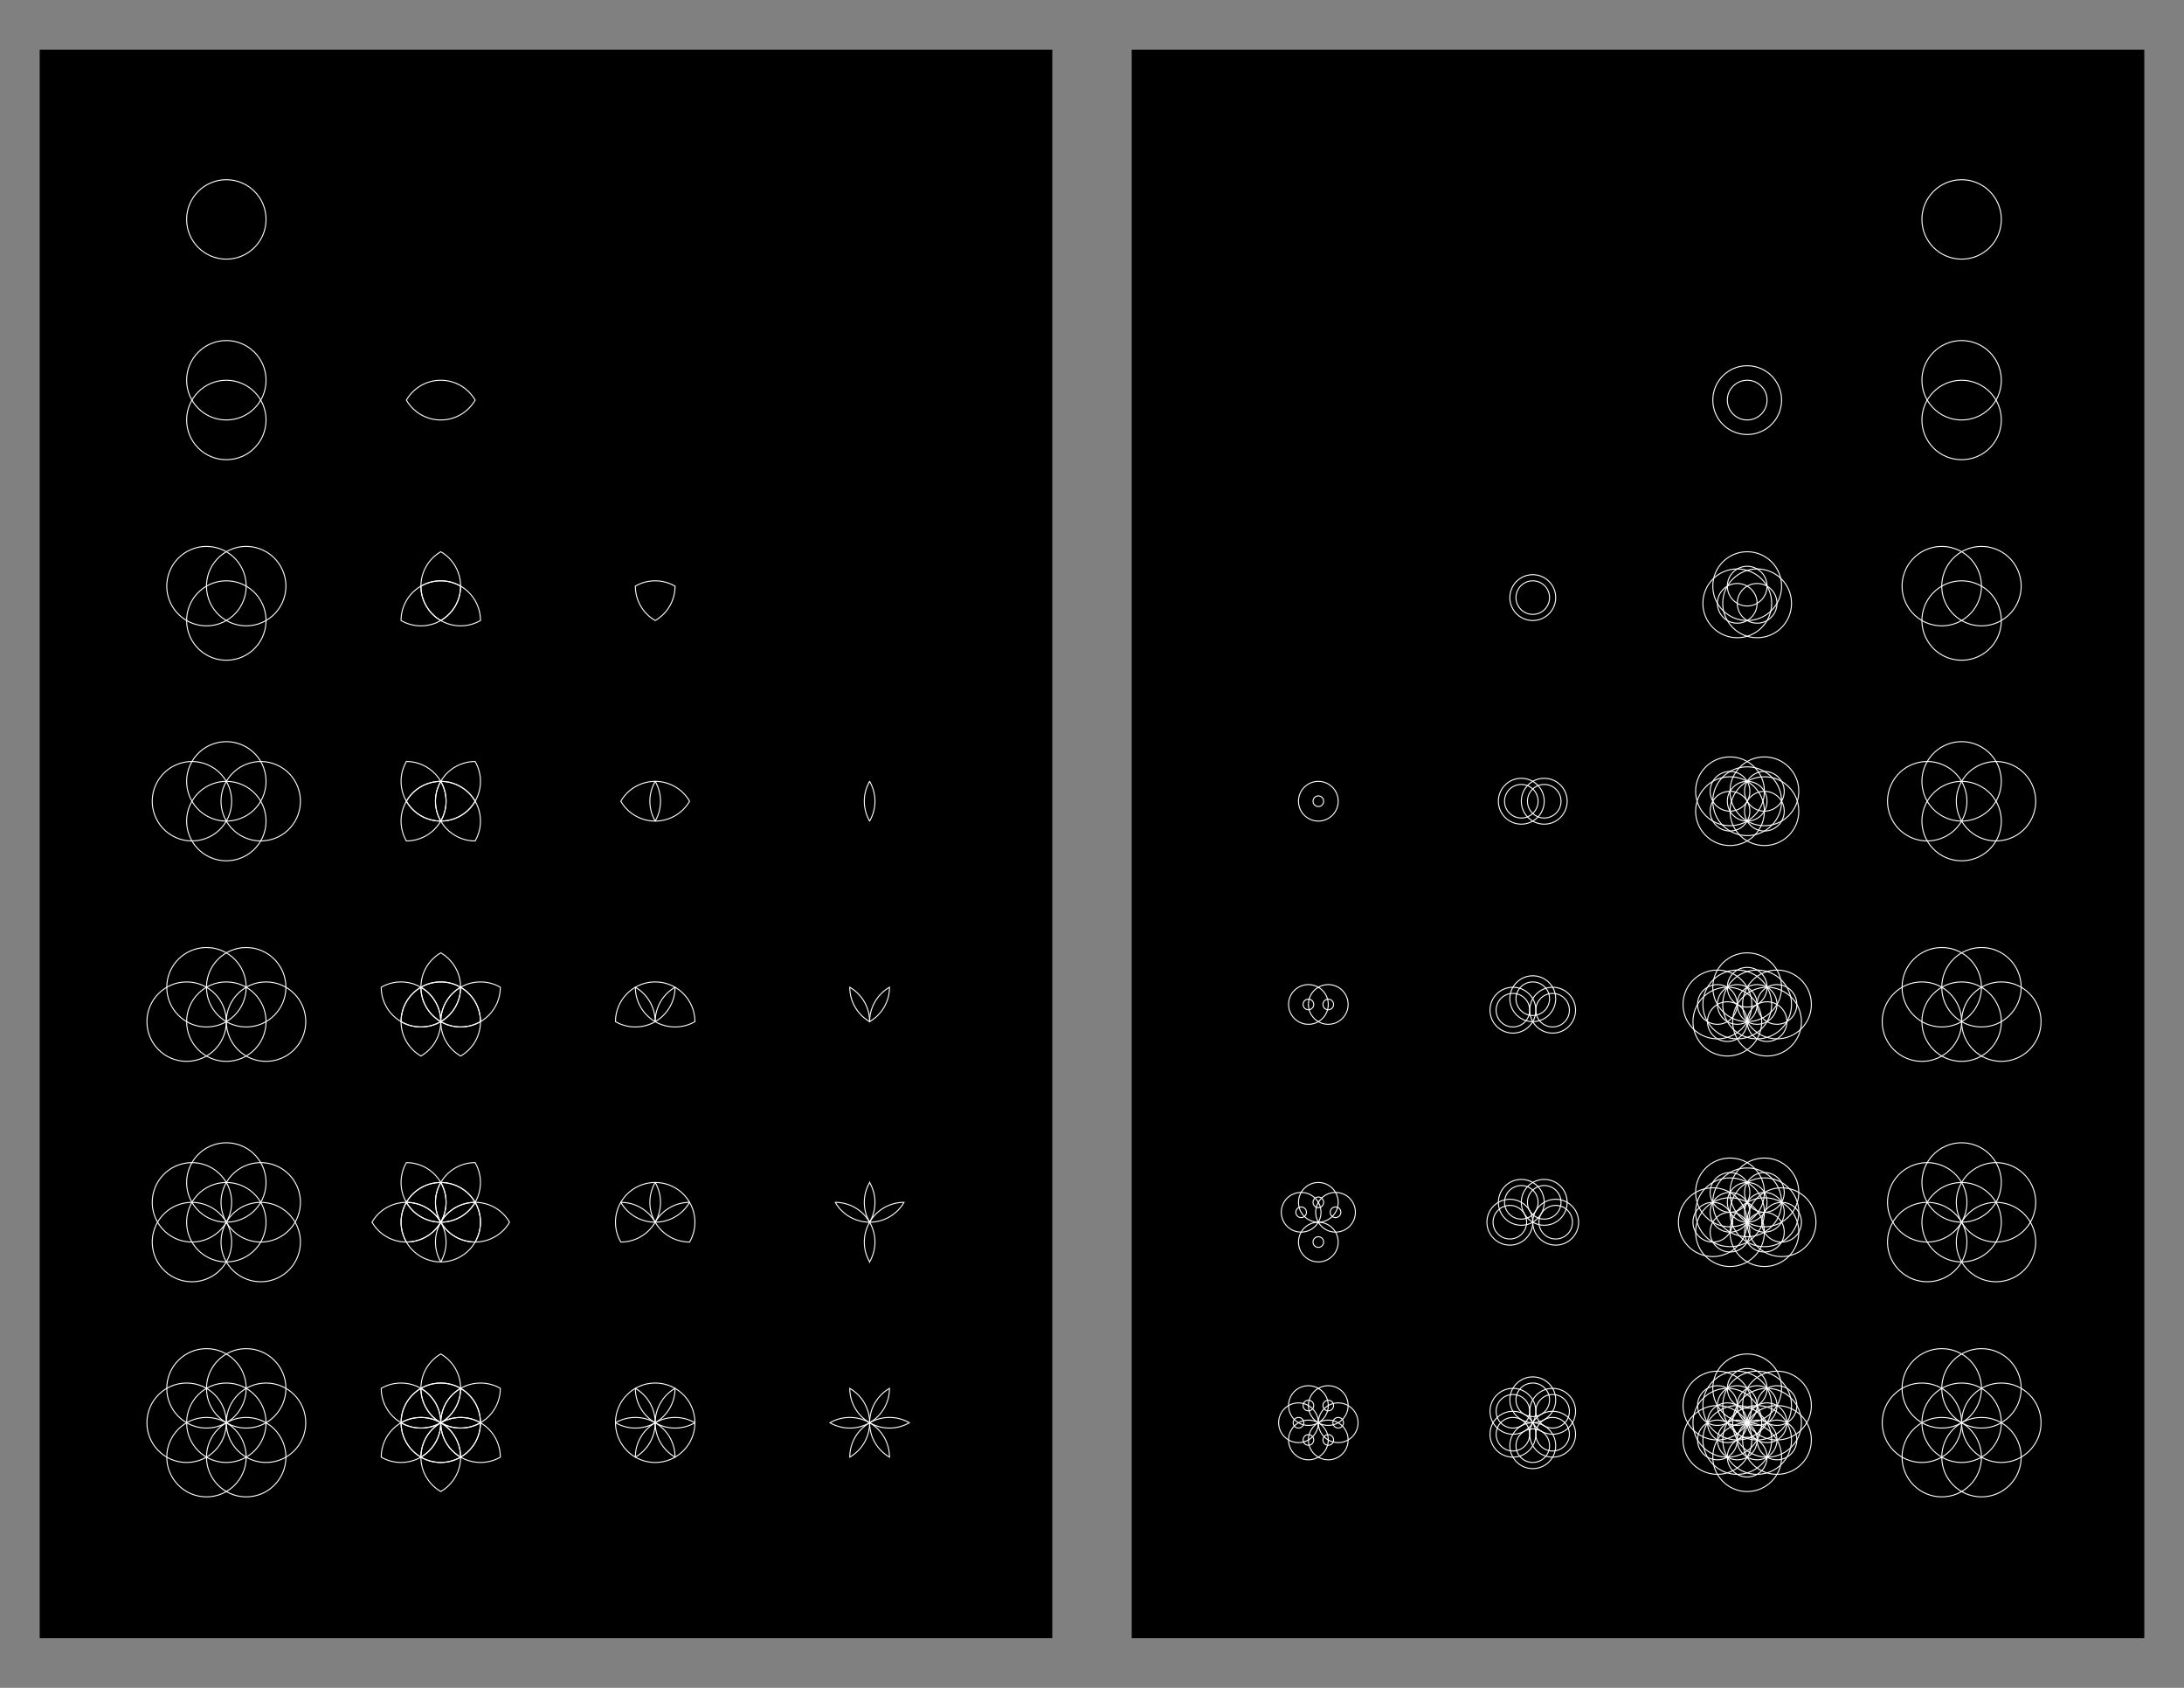 <svg x="0" y="0" width="1100" height="850" version="1.1" xmlns="http://www.w3.org/2000/svg" xmlns:xlink="http://www.w3.org/1999/xlink"><rect width="100%" height="100%" fill="#808080" stroke="none"/><g fill="none" stroke="none" stroke-width="none" stroke-linecap="none" stroke-linejoin="miter" stroke-miterlimit="10" stroke-dasharray="" stroke-dashoffset="0" font-family="sans-serif" font-size="12" text-anchor="start" mix-blend-mode="normal"><rect x="20" y="25" width="510" height="800" fill="#000000" stroke-width="1" stroke-linecap="butt"/><g stroke-width="1" stroke-linecap="butt"/><rect x="-120" y="-120" transform="rotate(180)" width="12" height="19" stroke="#000000" stroke-width="0.5" stroke-linecap="butt" opacity="0"/><g stroke="#ffffff" stroke-width="0.5" stroke-linecap="round"><circle cx="-114" cy="-110.5" transform="rotate(180)" r="20" data-paper-data="{&quot;index&quot;:0}"/></g><rect x="-228" y="-120" transform="rotate(180)" width="12" height="19" stroke="#000000" stroke-width="0.5" stroke-linecap="butt" opacity="0"/><g stroke="#ffffff" stroke-width="0.5" stroke-linecap="round"><circle cx="-222" cy="-110.5" transform="rotate(180)" r="20" data-paper-data="{&quot;index&quot;:0}" opacity="0"/></g><rect x="-336" y="-120" transform="rotate(180)" width="12" height="19" stroke="#000000" stroke-width="0.5" stroke-linecap="butt" opacity="0"/><g stroke="#ffffff" stroke-width="0.5" stroke-linecap="round"><circle cx="-330" cy="-110.5" transform="rotate(180)" r="20" data-paper-data="{&quot;index&quot;:0}" opacity="0"/></g><rect x="-444" y="-120" transform="rotate(180)" width="12" height="19" stroke="#000000" stroke-width="0.5" stroke-linecap="butt" opacity="0"/><g stroke="#ffffff" stroke-width="0.5" stroke-linecap="round"><circle cx="-438" cy="-110.5" transform="rotate(180)" r="20" data-paper-data="{&quot;index&quot;:0}" opacity="0"/></g><rect x="-120" y="-221" transform="rotate(180)" width="12" height="19" stroke="#000000" stroke-width="0.5" stroke-linecap="butt" opacity="0"/><g stroke="#ffffff" stroke-width="0.5" stroke-linecap="round"><circle cx="-211.5" cy="114" transform="rotate(-90)" r="20" data-paper-data="{&quot;index&quot;:0}"/><circle cx="-191.5" cy="114" transform="rotate(-90)" r="20" data-paper-data="{&quot;index&quot;:1}"/></g><rect x="-228" y="-221" transform="rotate(180)" width="12" height="19" stroke="#000000" stroke-width="0.5" stroke-linecap="butt" opacity="0"/><g stroke="#ffffff" stroke-width="0.5"><circle cx="-211.5" cy="222" transform="rotate(-90)" r="20" data-paper-data="{&quot;index&quot;:0}" stroke-linecap="round" opacity="0"/><circle cx="-191.5" cy="222" transform="rotate(-90)" r="20" data-paper-data="{&quot;index&quot;:1}" stroke-linecap="round" opacity="0"/><path d="M222,191.5c7.403,0 13.866,4.022 17.324,10c-3.458,5.978 -9.922,10 -17.324,10c-7.403,0 -13.866,-4.022 -17.324,-10c3.458,-5.978 9.922,-10 17.324,-10z" stroke-linecap="butt"/></g><rect x="-336" y="-221" transform="rotate(180)" width="12" height="19" stroke="#000000" stroke-width="0.5" stroke-linecap="butt" opacity="0"/><g stroke="#ffffff" stroke-width="0.5" stroke-linecap="round"><circle cx="-211.5" cy="330" transform="rotate(-90)" r="20" data-paper-data="{&quot;index&quot;:0}" opacity="0"/><circle cx="-191.5" cy="330" transform="rotate(-90)" r="20" data-paper-data="{&quot;index&quot;:1}" opacity="0"/></g><rect x="-444" y="-221" transform="rotate(180)" width="12" height="19" stroke="#000000" stroke-width="0.5" stroke-linecap="butt" opacity="0"/><g stroke="#ffffff" stroke-width="0.5" stroke-linecap="round"><circle cx="-211.5" cy="438" transform="rotate(-90)" r="20" data-paper-data="{&quot;index&quot;:0}" opacity="0"/><circle cx="-191.5" cy="438" transform="rotate(-90)" r="20" data-paper-data="{&quot;index&quot;:1}" opacity="0"/></g><rect x="-120" y="-322" transform="rotate(180)" width="12" height="19" stroke="#000000" stroke-width="0.5" stroke-linecap="butt" opacity="0"/><g stroke="#ffffff" stroke-width="0.5" stroke-linecap="round"><circle cx="-327.633" cy="-57.523" transform="rotate(-120)" r="20" data-paper-data="{&quot;index&quot;:0}"/><circle cx="-307.632" cy="-57.523" transform="rotate(-120)" r="20" data-paper-data="{&quot;index&quot;:1}"/><circle cx="-317.632" cy="-40.202" transform="matrix(-0.5,-0.866,0.866,-0.5,0,0)" r="20" data-paper-data="{&quot;index&quot;:2}"/></g><rect x="-228" y="-322" transform="rotate(180)" width="12" height="19" stroke="#000000" stroke-width="0.5" stroke-linecap="butt" opacity="0"/><g stroke="#ffffff" stroke-width="0.5"><circle cx="-381.633" cy="36.008" transform="rotate(-120)" r="20" data-paper-data="{&quot;index&quot;:0}" stroke-linecap="round" opacity="0"/><circle cx="-361.632" cy="36.008" transform="rotate(-120)" r="20" data-paper-data="{&quot;index&quot;:1}" stroke-linecap="round" opacity="0"/><circle cx="-371.632" cy="53.329" transform="rotate(-120)" r="20" data-paper-data="{&quot;index&quot;:2}" stroke-linecap="round" opacity="0"/><path d="M212,295.179c6.411,-3.701 14.02,-3.45 20.003,-0.002c-0.006,6.906 -3.593,13.62 -10.003,17.322c-6.411,3.701 -14.02,3.45 -20.003,0.002c0.006,-6.906 3.593,-13.62 10.003,-17.322z" stroke-linecap="butt"/><path d="M239.321,302.5c1.821,3.155 2.686,6.599 2.683,9.997c-0.001,0.001 -0.002,0.001 -0.003,0.002c-9.566,5.523 -21.798,2.245 -27.321,-7.321c-1.821,-3.155 -2.686,-6.599 -2.683,-9.997c0.001,-0.001 0.002,-0.001 0.003,-0.002c9.566,-5.523 21.798,-2.245 27.321,7.321z" stroke-linecap="butt"/><path d="M229.321,285.179c5.523,9.566 2.245,21.798 -7.321,27.321c-0.001,0.001 -0.002,0.001 -0.003,0.002c-2.945,-1.697 -5.496,-4.168 -7.317,-7.322c-5.523,-9.566 -2.245,-21.798 7.321,-27.321c0.001,-0.001 0.002,-0.001 0.003,-0.002c2.945,1.697 5.496,4.168 7.317,7.322z" stroke-linecap="butt"/></g><rect x="-336" y="-322" transform="rotate(180)" width="12" height="19" stroke="#000000" stroke-width="0.5" stroke-linecap="butt" opacity="0"/><g stroke="#ffffff" stroke-width="0.5"><circle cx="-435.633" cy="129.538" transform="rotate(-120)" r="20" data-paper-data="{&quot;index&quot;:0}" stroke-linecap="round" opacity="0"/><circle cx="-415.632" cy="129.539" transform="rotate(-120)" r="20" data-paper-data="{&quot;index&quot;:1}" stroke-linecap="round" opacity="0"/><circle cx="-425.632" cy="146.859" transform="rotate(-120)" r="20" data-paper-data="{&quot;index&quot;:2}" stroke-linecap="round" opacity="0"/><path d="M320,295.179c6.411,-3.701 14.02,-3.45 20.003,-0.002c-0.006,6.906 -3.593,13.62 -10.003,17.322c-0.001,0.001 -0.002,0.001 -0.003,0.002c-2.945,-1.697 -5.496,-4.168 -7.317,-7.322c-1.821,-3.155 -2.686,-6.599 -2.683,-9.997c0.001,-0.001 0.002,-0.001 0.003,-0.002z" stroke-linecap="butt"/></g><path d="M350.003,312.497c-0.001,0.001 -0.002,0.001 -0.003,0.002c-9.566,5.523 -21.798,2.245 -27.321,-7.321c-1.821,-3.155 -2.686,-6.599 -2.683,-9.997c0.001,-0.001 0.002,-0.001 0.003,-0.002c9.566,-5.523 21.798,-2.245 27.321,7.321c1.821,3.155 2.686,6.599 2.683,9.997z" stroke-width="1" stroke-linecap="butt"/><rect x="-444" y="-322" transform="rotate(180)" width="12" height="19" stroke="#000000" stroke-width="0.5" stroke-linecap="butt" opacity="0"/><g stroke="#ffffff" stroke-width="0.5" stroke-linecap="round"><circle cx="-489.633" cy="223.069" transform="rotate(-120)" r="20" data-paper-data="{&quot;index&quot;:0}" opacity="0"/><circle cx="-469.632" cy="223.07" transform="rotate(-120)" r="20" data-paper-data="{&quot;index&quot;:1}" opacity="0"/><circle cx="-479.632" cy="240.39" transform="rotate(-120)" r="20" data-paper-data="{&quot;index&quot;:2}" opacity="0"/></g><rect x="-120" y="-423" transform="rotate(180)" width="12" height="19" stroke="#000000" stroke-width="0.5" stroke-linecap="butt" opacity="0"/><g stroke="#ffffff" stroke-width="0.5" stroke-linecap="round"><circle cx="-305.477" cy="-301.101" transform="rotate(-150)" r="20" data-paper-data="{&quot;index&quot;:0}"/><circle cx="-285.476" cy="-301.102" transform="rotate(-150)" r="20" data-paper-data="{&quot;index&quot;:1}"/><circle cx="-295.477" cy="-283.781" transform="rotate(-150)" r="20" data-paper-data="{&quot;index&quot;:2}"/><circle cx="-315.478" cy="-283.781" transform="rotate(-150)" r="20" data-paper-data="{&quot;index&quot;:3}"/></g><rect x="-228" y="-423" transform="rotate(180)" width="12" height="19" stroke="#000000" stroke-width="0.5" stroke-linecap="butt" opacity="0"/><g stroke="#ffffff" stroke-width="0.5"><circle cx="-399.008" cy="-247.101" transform="rotate(-150)" r="20" data-paper-data="{&quot;index&quot;:0}" stroke-linecap="round" opacity="0"/><circle cx="-379.007" cy="-247.102" transform="rotate(-150)" r="20" data-paper-data="{&quot;index&quot;:1}" stroke-linecap="round" opacity="0"/><circle cx="-389.008" cy="-229.781" transform="rotate(-150)" r="20" data-paper-data="{&quot;index&quot;:2}" stroke-linecap="round" opacity="0"/><circle cx="-409.008" cy="-229.781" transform="rotate(-150)" r="20" data-paper-data="{&quot;index&quot;:3}" stroke-linecap="round" opacity="0"/><path d="M204.679,403.5c3.701,-6.411 10.416,-9.997 17.322,-10.003c3.448,5.984 3.699,13.592 -0.002,20.003c-3.701,6.411 -10.416,9.997 -17.322,10.003c-3.448,-5.984 -3.699,-13.592 0.002,-20.003z" stroke-linecap="butt"/><path d="M232,396.179c3.155,1.821 5.626,4.373 7.322,7.317c-0.001,0.001 -0.001,0.002 -0.002,0.003c-5.523,9.566 -17.755,12.843 -27.321,7.321c-3.155,-1.821 -5.626,-4.373 -7.322,-7.317c0.001,-0.001 0.001,-0.002 0.002,-0.003c5.523,-9.566 17.755,-12.843 27.321,-7.321z" stroke-linecap="butt"/><path d="M232,396.179c9.566,5.523 12.843,17.755 7.321,27.321c-0.001,0.001 -0.001,0.002 -0.002,0.003c-3.398,0.003 -6.843,-0.862 -9.997,-2.683c-9.566,-5.523 -12.843,-17.755 -7.321,-27.321c0.001,-0.001 0.001,-0.002 0.002,-0.003c3.398,-0.003 6.843,0.862 9.997,2.683z" stroke-linecap="butt"/><path d="M214.679,386.179c9.566,5.523 12.843,17.755 7.321,27.321c-0.001,0.001 -0.001,0.002 -0.002,0.003c-3.398,0.003 -6.843,-0.862 -9.997,-2.683c-9.566,-5.523 -12.843,-17.755 -7.321,-27.321c0.001,-0.001 0.001,-0.002 0.002,-0.003c3.398,-0.003 6.843,0.862 9.997,2.683z" stroke-linecap="butt"/><path d="M239.322,383.497c3.448,5.984 3.699,13.592 -0.002,20.003c-3.701,6.411 -10.416,9.997 -17.322,10.003c-3.448,-5.984 -3.699,-13.592 0.002,-20.003c3.701,-6.411 10.416,-9.997 17.322,-10.003z" stroke-linecap="butt"/></g><rect x="-336" y="-423" transform="rotate(180)" width="12" height="19" stroke="#000000" stroke-width="0.5" stroke-linecap="butt" opacity="0"/><g stroke="#ffffff" stroke-width="0.5"><circle cx="-492.538" cy="-193.101" transform="rotate(-150)" r="20" data-paper-data="{&quot;index&quot;:0}" stroke-linecap="round" opacity="0"/><circle cx="-472.538" cy="-193.102" transform="rotate(-150)" r="20" data-paper-data="{&quot;index&quot;:1}" stroke-linecap="round" opacity="0"/><circle cx="-482.538" cy="-175.781" transform="rotate(-150)" r="20" data-paper-data="{&quot;index&quot;:2}" stroke-linecap="round" opacity="0"/><circle cx="-502.539" cy="-175.781" transform="rotate(-150)" r="20" data-paper-data="{&quot;index&quot;:3}" stroke-linecap="round" opacity="0"/><path d="M312.679,403.5c3.701,-6.411 10.416,-9.997 17.322,-10.003c3.448,5.984 3.699,13.592 -0.002,20.003c-0.001,0.001 -0.001,0.002 -0.002,0.003c-3.398,0.003 -6.843,-0.862 -9.997,-2.683c-3.155,-1.821 -5.626,-4.373 -7.322,-7.317c0.001,-0.001 0.001,-0.002 0.002,-0.003z" stroke-linecap="butt"/><path d="M329.999,413.503c-3.448,-5.984 -3.699,-13.592 0.002,-20.003c0.001,-0.001 0.001,-0.002 0.002,-0.003c3.398,-0.003 6.843,0.862 9.997,2.683c3.155,1.821 5.626,4.373 7.322,7.317c-0.001,0.001 -0.001,0.002 -0.002,0.003c-3.701,6.411 -10.416,9.997 -17.322,10.003z" stroke-linecap="butt"/></g><path d="M347.322,403.497c-0.001,0.001 -0.001,0.002 -0.002,0.003c-5.523,9.566 -17.755,12.843 -27.321,7.321c-3.155,-1.821 -5.626,-4.373 -7.322,-7.317c0.001,-0.001 0.001,-0.002 0.002,-0.003c5.523,-9.566 17.755,-12.843 27.321,-7.321c3.155,1.821 5.626,4.373 7.322,7.317z" stroke-width="1" stroke-linecap="butt"/><path d="M330.001,393.5c0.001,-0.001 0.001,-0.002 0.002,-0.003c3.398,-0.003 6.843,0.862 9.997,2.683c9.566,5.523 12.843,17.755 7.321,27.321c-0.001,0.001 -0.001,0.002 -0.002,0.003c-3.398,0.003 -6.843,-0.862 -9.997,-2.683c-9.566,-5.523 -12.843,-17.755 -7.321,-27.321z" stroke-width="1" stroke-linecap="butt"/><rect x="-444" y="-423" transform="rotate(180)" width="12" height="19" stroke="#000000" stroke-width="0.5" stroke-linecap="butt" opacity="0"/><g stroke="#ffffff" stroke-width="0.5"><circle cx="-586.069" cy="-139.101" transform="rotate(-150)" r="20" data-paper-data="{&quot;index&quot;:0}" stroke-linecap="round" opacity="0"/><circle cx="-566.068" cy="-139.102" transform="rotate(-150)" r="20" data-paper-data="{&quot;index&quot;:1}" stroke-linecap="round" opacity="0"/><circle cx="-576.069" cy="-121.781" transform="rotate(-150)" r="20" data-paper-data="{&quot;index&quot;:2}" stroke-linecap="round" opacity="0"/><circle cx="-596.07" cy="-121.781" transform="rotate(-150)" r="20" data-paper-data="{&quot;index&quot;:3}" stroke-linecap="round" opacity="0"/><path d="M438.002,393.498c3.447,5.984 3.698,13.591 -0.003,20.002c-0,0.001 -0.001,0.001 -0.001,0.002c-3.447,-5.984 -3.698,-13.591 0.003,-20.002c0,-0.001 0.001,-0.001 0.001,-0.002z" stroke-linecap="butt"/></g><rect x="-120" y="-524" transform="rotate(180)" width="12" height="19" stroke="#000000" stroke-width="0.5" stroke-linecap="butt" opacity="0"/><g stroke="#ffffff" stroke-width="0.5" stroke-linecap="round"><circle cx="-114" cy="-514.5" transform="rotate(180)" r="20" data-paper-data="{&quot;index&quot;:0}"/><circle cx="-94" cy="-514.5" transform="rotate(180)" r="20" data-paper-data="{&quot;index&quot;:1}"/><circle cx="-104" cy="-497.179" transform="rotate(180)" r="20" data-paper-data="{&quot;index&quot;:2}"/><circle cx="-124" cy="-497.179" transform="rotate(180)" r="20" data-paper-data="{&quot;index&quot;:3}"/><circle cx="-134" cy="-514.5" transform="rotate(180)" r="20" data-paper-data="{&quot;index&quot;:4}"/></g><rect x="-228" y="-524" transform="rotate(180)" width="12" height="19" stroke="#000000" stroke-width="0.5" stroke-linecap="butt" opacity="0"/><g stroke="#ffffff" stroke-width="0.5"><circle cx="-222" cy="-514.5" transform="rotate(180)" r="20" data-paper-data="{&quot;index&quot;:0}" stroke-linecap="round" opacity="0"/><circle cx="-202" cy="-514.5" transform="rotate(180)" r="20" data-paper-data="{&quot;index&quot;:1}" stroke-linecap="round" opacity="0"/><circle cx="-212" cy="-497.179" transform="rotate(180)" r="20" data-paper-data="{&quot;index&quot;:2}" stroke-linecap="round" opacity="0"/><circle cx="-232" cy="-497.179" transform="rotate(180)" r="20" data-paper-data="{&quot;index&quot;:3}" stroke-linecap="round" opacity="0"/><circle cx="-242" cy="-514.5" transform="rotate(180)" r="20" data-paper-data="{&quot;index&quot;:4}" stroke-linecap="round" opacity="0"/><path d="M202,514.5c0,-7.403 4.022,-13.866 10,-17.324c5.978,3.458 10,9.922 10,17.324c0,7.403 -4.022,13.866 -10,17.324c-5.978,-3.458 -10,-9.922 -10,-17.324z" stroke-linecap="butt"/><path d="M222,494.5c3.643,0 7.058,0.974 10,2.676c0,0.001 0,0.002 0,0.003c0,11.046 -8.954,20 -20,20c-3.643,0 -7.058,-0.974 -10,-2.676c0,-0.001 0,-0.002 0,-0.003c0,-11.046 8.954,-20 20,-20z" stroke-linecap="butt"/><path d="M222,494.5c11.046,0 20,8.954 20,20c0,0.001 0,0.002 0,0.003c-2.942,1.702 -6.357,2.676 -10,2.676c-11.046,0 -20,-8.954 -20,-20c0,-0.001 0,-0.002 0,-0.003c2.942,-1.702 6.357,-2.676 10,-2.676z" stroke-linecap="butt"/><path d="M232,497.176c5.978,3.458 10,9.922 10,17.324c0,7.403 -4.022,13.866 -10,17.324c-5.978,-3.458 -10,-9.922 -10,-17.324c0,-7.403 4.022,-13.866 10,-17.324z" stroke-linecap="butt"/><path d="M202,494.5c11.046,0 20,8.954 20,20c0,0.001 0,0.002 0,0.003c-2.942,1.702 -6.357,2.676 -10,2.676c-11.046,0 -20,-8.954 -20,-20c0,-0.001 0,-0.002 0,-0.003c2.942,-1.702 6.357,-2.676 10,-2.676z" stroke-linecap="butt"/><path d="M222,479.854c5.978,3.458 10,9.922 10,17.324c0,7.403 -4.022,13.866 -10,17.324c-5.978,-3.458 -10,-9.922 -10,-17.324c0,-7.403 4.022,-13.866 10,-17.324z" stroke-linecap="butt"/><path d="M252,497.176c0,0.001 0,0.002 0,0.003c0,11.046 -8.954,20 -20,20c-3.643,0 -7.058,-0.974 -10,-2.676c0,-0.001 0,-0.002 0,-0.003c0,-11.046 8.954,-20 20,-20c3.643,0 7.058,0.974 10,2.676z" stroke-linecap="butt"/></g><rect x="-336" y="-524" transform="rotate(180)" width="12" height="19" stroke="#000000" stroke-width="0.5" stroke-linecap="butt" opacity="0"/><g stroke="#ffffff" stroke-width="0.5"><circle cx="-330" cy="-514.5" transform="rotate(180)" r="20" data-paper-data="{&quot;index&quot;:0}" stroke-linecap="round" opacity="0"/><circle cx="-310" cy="-514.5" transform="rotate(180)" r="20" data-paper-data="{&quot;index&quot;:1}" stroke-linecap="round" opacity="0"/><circle cx="-320" cy="-497.179" transform="rotate(180)" r="20" data-paper-data="{&quot;index&quot;:2}" stroke-linecap="round" opacity="0"/><circle cx="-340" cy="-497.179" transform="rotate(180)" r="20" data-paper-data="{&quot;index&quot;:3}" stroke-linecap="round" opacity="0"/><circle cx="-350" cy="-514.5" transform="rotate(180)" r="20" data-paper-data="{&quot;index&quot;:4}" stroke-linecap="round" opacity="0"/><path d="M310,514.5c0,-7.403 4.022,-13.866 10,-17.324c5.978,3.458 10,9.922 10,17.324c0,0.001 0,0.002 0,0.003c-2.942,1.702 -6.357,2.676 -10,2.676c-3.643,0 -7.058,-0.974 -10,-2.676c0,-0.001 0,-0.002 0,-0.003z" stroke-linecap="butt"/><path d="M330,514.503c-5.978,-3.458 -10,-9.922 -10,-17.324c0,-0.001 0,-0.002 0,-0.003c2.942,-1.702 6.357,-2.676 10,-2.676c3.643,0 7.058,0.974 10,2.676c0,0.001 0,0.002 0,0.003c0,7.403 -4.022,13.866 -10,17.324z" stroke-linecap="butt"/><path d="M330,514.503c0,-0.001 0,-0.002 0,-0.003c0,-7.403 4.022,-13.866 10,-17.324c5.978,3.458 10,9.922 10,17.324c0,0.001 0,0.002 0,0.003c-2.942,1.702 -6.357,2.676 -10,2.676c-3.643,0 -7.058,-0.974 -10,-2.676z" stroke-linecap="butt"/></g><path d="M340,497.176c0,0.001 0,0.002 0,0.003c0,11.046 -8.954,20 -20,20c-3.643,0 -7.058,-0.974 -10,-2.676c0,-0.001 0,-0.002 0,-0.003c0,-11.046 8.954,-20 20,-20c3.643,0 7.058,0.974 10,2.676z" stroke-width="1" stroke-linecap="butt"/><path d="M320,497.179c0,-0.001 0,-0.002 0,-0.003c2.942,-1.702 6.357,-2.676 10,-2.676c11.046,0 20,8.954 20,20c0,0.001 0,0.002 0,0.003c-2.942,1.702 -6.357,2.676 -10,2.676c-11.046,0 -20,-8.954 -20,-20z" stroke-width="1" stroke-linecap="butt"/><path d="M330,514.5c0,-7.403 4.022,-13.866 10,-17.324c5.978,3.458 10,9.922 10,17.324c0,7.403 -4.022,13.866 -10,17.324c-5.978,-3.458 -10,-9.922 -10,-17.324z" stroke-width="1" stroke-linecap="butt"/><rect x="-444" y="-524" transform="rotate(180)" width="12" height="19" stroke="#000000" stroke-width="0.5" stroke-linecap="butt" opacity="0"/><g stroke="#ffffff" stroke-width="0.5"><circle cx="-438" cy="-514.5" transform="rotate(180)" r="20" data-paper-data="{&quot;index&quot;:0}" stroke-linecap="round" opacity="0"/><circle cx="-418" cy="-514.5" transform="rotate(180)" r="20" data-paper-data="{&quot;index&quot;:1}" stroke-linecap="round" opacity="0"/><circle cx="-428" cy="-497.179" transform="rotate(180)" r="20" data-paper-data="{&quot;index&quot;:2}" stroke-linecap="round" opacity="0"/><circle cx="-448" cy="-497.179" transform="rotate(180)" r="20" data-paper-data="{&quot;index&quot;:3}" stroke-linecap="round" opacity="0"/><circle cx="-458" cy="-514.5" transform="rotate(180)" r="20" data-paper-data="{&quot;index&quot;:4}" stroke-linecap="round" opacity="0"/><path d="M428,497.176c5.978,3.458 10,9.922 10,17.324c0,0.001 0,0.002 0,0.003c-5.978,-3.458 -10,-9.922 -10,-17.324c0,-0.001 0,-0.002 0,-0.003z" stroke-linecap="butt"/><path d="M448,497.176c0,0.001 0,0.002 0,0.003c0,7.403 -4.022,13.866 -10,17.324c0,-0.001 0,-0.002 0,-0.003c0,-7.403 4.022,-13.866 10,-17.324z" stroke-linecap="butt"/></g><rect x="-120" y="-625" transform="rotate(180)" width="12" height="19" stroke="#000000" stroke-width="0.5" stroke-linecap="butt" opacity="0"/><g stroke="#ffffff" stroke-width="0.5" stroke-linecap="round"><circle cx="209.023" cy="-590.039" transform="rotate(150)" r="20" data-paper-data="{&quot;index&quot;:0}"/><circle cx="229.024" cy="-590.038" transform="rotate(150)" r="20" data-paper-data="{&quot;index&quot;:1}"/><circle cx="219.024" cy="-572.718" transform="rotate(150)" r="20" data-paper-data="{&quot;index&quot;:2}"/><circle cx="199.023" cy="-572.718" transform="rotate(150)" r="20" data-paper-data="{&quot;index&quot;:3}"/><circle cx="189.022" cy="-590.039" transform="rotate(150)" r="20" data-paper-data="{&quot;index&quot;:4}"/><circle cx="199.022" cy="-607.36" transform="rotate(150)" r="20" data-paper-data="{&quot;index&quot;:5}"/></g><rect x="-228" y="-625" transform="rotate(180)" width="12" height="19" stroke="#000000" stroke-width="0.5" stroke-linecap="butt" opacity="0"/><g stroke="#ffffff" stroke-width="0.5"><circle cx="115.492" cy="-644.039" transform="rotate(150)" r="20" data-paper-data="{&quot;index&quot;:0}" stroke-linecap="round" opacity="0"/><circle cx="135.493" cy="-644.038" transform="rotate(150)" r="20" data-paper-data="{&quot;index&quot;:1}" stroke-linecap="round" opacity="0"/><circle cx="125.493" cy="-626.718" transform="rotate(150)" r="20" data-paper-data="{&quot;index&quot;:2}" stroke-linecap="round" opacity="0"/><circle cx="105.492" cy="-626.718" transform="rotate(150)" r="20" data-paper-data="{&quot;index&quot;:3}" stroke-linecap="round" opacity="0"/><circle cx="95.492" cy="-644.039" transform="rotate(150)" r="20" data-paper-data="{&quot;index&quot;:4}" stroke-linecap="round" opacity="0"/><circle cx="105.492" cy="-661.36" transform="rotate(150)" r="20" data-paper-data="{&quot;index&quot;:5}" stroke-linecap="round" opacity="0"/><path d="M204.679,625.5c-3.701,-6.411 -3.45,-14.02 -0.002,-20.003c6.906,0.006 13.62,3.593 17.322,10.003c3.701,6.411 3.45,14.02 0.002,20.003c-6.906,-0.006 -13.62,-3.593 -17.322,-10.003z" stroke-linecap="butt"/><path d="M212,598.179c3.155,-1.821 6.599,-2.686 9.997,-2.683c0.001,0.001 0.001,0.002 0.002,0.003c5.523,9.566 2.245,21.798 -7.321,27.321c-3.155,1.821 -6.599,2.686 -9.997,2.683c-0.001,-0.001 -0.001,-0.002 -0.002,-0.003c-5.523,-9.566 -2.245,-21.798 7.321,-27.321z" stroke-linecap="butt"/><path d="M212,598.179c9.566,-5.523 21.798,-2.245 27.321,7.321c0.001,0.001 0.001,0.002 0.002,0.003c-1.697,2.945 -4.168,5.496 -7.322,7.317c-9.566,5.523 -21.798,2.245 -27.321,-7.321c-0.001,-0.001 -0.001,-0.002 -0.002,-0.003c1.697,-2.945 4.168,-5.496 7.322,-7.317z" stroke-linecap="butt"/><path d="M221.999,595.497c6.906,0.006 13.62,3.593 17.322,10.003c3.701,6.411 3.45,14.02 0.002,20.003c-6.906,-0.006 -13.62,-3.593 -17.322,-10.003c-3.701,-6.411 -3.45,-14.02 -0.002,-20.003z" stroke-linecap="butt"/><path d="M239.319,605.497c0.001,0.001 0.001,0.002 0.002,0.003c5.523,9.566 2.245,21.798 -7.321,27.321c-3.155,1.821 -6.599,2.686 -9.997,2.683c-0.001,-0.001 -0.001,-0.002 -0.002,-0.003c-5.523,-9.566 -2.245,-21.798 7.321,-27.321c3.155,-1.821 6.599,-2.686 9.997,-2.683z" stroke-linecap="butt"/><path d="M194.679,608.179c9.566,-5.523 21.798,-2.245 27.321,7.321c0.001,0.001 0.001,0.002 0.002,0.003c-1.697,2.945 -4.168,5.496 -7.322,7.317c-9.566,5.523 -21.798,2.245 -27.321,-7.321c-0.001,-0.001 -0.001,-0.002 -0.002,-0.003c1.697,-2.945 4.168,-5.496 7.322,-7.317z" stroke-linecap="butt"/><path d="M204.678,585.497c6.906,0.006 13.62,3.593 17.322,10.003c3.701,6.411 3.45,14.02 0.002,20.003c-6.906,-0.006 -13.62,-3.593 -17.322,-10.003c-3.701,-6.411 -3.45,-14.02 -0.002,-20.003z" stroke-linecap="butt"/><path d="M239.319,585.497c0.001,0.001 0.001,0.002 0.002,0.003c5.523,9.566 2.245,21.798 -7.321,27.321c-3.155,1.821 -6.599,2.686 -9.997,2.683c-0.001,-0.001 -0.001,-0.002 -0.002,-0.003c-5.523,-9.566 -2.245,-21.798 7.321,-27.321c3.155,-1.821 6.599,-2.686 9.997,-2.683z" stroke-linecap="butt"/><path d="M222.001,615.5c-0.001,-0.001 -0.001,-0.002 -0.002,-0.003c1.697,-2.945 4.168,-5.496 7.322,-7.317c9.566,-5.523 21.798,-2.245 27.321,7.321c0.001,0.001 0.001,0.002 0.002,0.003c-1.697,2.945 -4.168,5.496 -7.322,7.317c-9.566,5.523 -21.798,2.245 -27.321,-7.321z" stroke-linecap="butt"/></g><rect x="-336" y="-625" transform="rotate(180)" width="12" height="19" stroke="#000000" stroke-width="0.5" stroke-linecap="butt" opacity="0"/><g stroke="#ffffff" stroke-width="0.5"><circle cx="21.962" cy="-698.039" transform="rotate(150)" r="20" data-paper-data="{&quot;index&quot;:0}" stroke-linecap="round" opacity="0"/><circle cx="41.962" cy="-698.038" transform="rotate(150)" r="20" data-paper-data="{&quot;index&quot;:1}" stroke-linecap="round" opacity="0"/><circle cx="31.962" cy="-680.718" transform="rotate(150)" r="20" data-paper-data="{&quot;index&quot;:2}" stroke-linecap="round" opacity="0"/><circle cx="11.962" cy="-680.718" transform="rotate(150)" r="20" data-paper-data="{&quot;index&quot;:3}" stroke-linecap="round" opacity="0"/><circle cx="1.961" cy="-698.039" transform="rotate(150)" r="20" data-paper-data="{&quot;index&quot;:4}" stroke-linecap="round" opacity="0"/><circle cx="11.961" cy="-715.36" transform="rotate(150)" r="20" data-paper-data="{&quot;index&quot;:5}" stroke-linecap="round" opacity="0"/><path d="M312.679,625.5c-3.701,-6.411 -3.45,-14.02 -0.002,-20.003c6.906,0.006 13.62,3.593 17.322,10.003c0.001,0.001 0.001,0.002 0.002,0.003c-1.697,2.945 -4.168,5.496 -7.322,7.317c-3.155,1.821 -6.599,2.686 -9.997,2.683c-0.001,-0.001 -0.001,-0.002 -0.002,-0.003z" stroke-linecap="butt"/><path d="M330.001,615.503c-6.906,-0.006 -13.62,-3.593 -17.322,-10.003c-0.001,-0.001 -0.001,-0.002 -0.002,-0.003c1.697,-2.945 4.168,-5.496 7.322,-7.317c3.155,-1.821 6.599,-2.686 9.997,-2.683c0.001,0.001 0.001,0.002 0.002,0.003c3.701,6.411 3.45,14.02 0.002,20.003z" stroke-linecap="butt"/><path d="M330.003,615.503c-0.001,-0.001 -0.001,-0.002 -0.002,-0.003c-3.701,-6.411 -3.45,-14.02 -0.002,-20.003c6.906,0.006 13.62,3.593 17.322,10.003c0.001,0.001 0.001,0.002 0.002,0.003c-1.697,2.945 -4.168,5.496 -7.322,7.317c-3.155,1.821 -6.599,2.686 -9.997,2.683z" stroke-linecap="butt"/><path d="M329.999,615.497c1.697,-2.945 4.168,-5.496 7.322,-7.317c3.155,-1.821 6.599,-2.686 9.997,-2.683c0.001,0.001 0.001,0.002 0.002,0.003c3.701,6.411 3.45,14.02 0.002,20.003c-6.906,-0.006 -13.62,-3.593 -17.322,-10.003c-0.001,-0.001 -0.001,-0.002 -0.002,-0.003z" stroke-linecap="butt"/></g><path d="M329.997,595.497c0.001,0.001 0.001,0.002 0.002,0.003c5.523,9.566 2.245,21.798 -7.321,27.321c-3.155,1.821 -6.599,2.686 -9.997,2.683c-0.001,-0.001 -0.001,-0.002 -0.002,-0.003c-5.523,-9.566 -2.245,-21.798 7.321,-27.321c3.155,-1.821 6.599,-2.686 9.997,-2.683z" stroke-width="1" stroke-linecap="butt"/><path d="M312.679,605.5c-0.001,-0.001 -0.001,-0.002 -0.002,-0.003c1.697,-2.945 4.168,-5.496 7.322,-7.317c9.566,-5.523 21.798,-2.245 27.321,7.321c0.001,0.001 0.001,0.002 0.002,0.003c-1.697,2.945 -4.168,5.496 -7.322,7.317c-9.566,5.523 -21.798,2.245 -27.321,-7.321z" stroke-width="1" stroke-linecap="butt"/><path d="M330.001,615.5c-3.701,-6.411 -3.45,-14.02 -0.002,-20.003c6.906,0.006 13.62,3.593 17.322,10.003c3.701,6.411 3.45,14.02 0.002,20.003c-6.906,-0.006 -13.62,-3.593 -17.322,-10.003z" stroke-width="1" stroke-linecap="butt"/><path d="M337.321,608.179c3.155,-1.821 6.599,-2.686 9.997,-2.683c0.001,0.001 0.001,0.002 0.002,0.003c5.523,9.566 2.245,21.798 -7.321,27.321c-3.155,1.821 -6.599,2.686 -9.997,2.683c-0.001,-0.001 -0.001,-0.002 -0.002,-0.003c-5.523,-9.566 -2.245,-21.798 7.321,-27.321z" stroke-width="1" stroke-linecap="butt"/><rect x="-444" y="-625" transform="rotate(180)" width="12" height="19" stroke="#000000" stroke-width="0.5" stroke-linecap="butt" opacity="0"/><g stroke="#ffffff" stroke-width="0.5"><circle cx="-71.569" cy="-752.039" transform="rotate(150)" r="20" data-paper-data="{&quot;index&quot;:0}" stroke-linecap="round" opacity="0"/><circle cx="-51.568" cy="-752.038" transform="rotate(150)" r="20" data-paper-data="{&quot;index&quot;:1}" stroke-linecap="round" opacity="0"/><circle cx="-61.568" cy="-734.718" transform="rotate(150)" r="20" data-paper-data="{&quot;index&quot;:2}" stroke-linecap="round" opacity="0"/><circle cx="-81.569" cy="-734.718" transform="rotate(150)" r="20" data-paper-data="{&quot;index&quot;:3}" stroke-linecap="round" opacity="0"/><circle cx="-91.57" cy="-752.039" transform="rotate(150)" r="20" data-paper-data="{&quot;index&quot;:4}" stroke-linecap="round" opacity="0"/><circle cx="-81.57" cy="-769.36" transform="rotate(150)" r="20" data-paper-data="{&quot;index&quot;:5}" stroke-linecap="round" opacity="0"/><path d="M420.678,605.497c6.906,0.006 13.62,3.593 17.322,10.003c0.001,0.001 0.001,0.002 0.002,0.003c-6.906,-0.006 -13.62,-3.593 -17.322,-10.003c-0.001,-0.001 -0.001,-0.002 -0.002,-0.003z" stroke-linecap="butt"/><path d="M437.998,615.498c0,0.001 0.001,0.001 0.001,0.002c3.701,6.41 3.45,14.018 0.003,20.002c-0,-0.001 -0.001,-0.001 -0.001,-0.002c-3.701,-6.41 -3.45,-14.018 -0.003,-20.002z" stroke-linecap="butt"/><path d="M437.998,595.498c0,0.001 0.001,0.001 0.001,0.002c3.701,6.41 3.45,14.018 0.003,20.002c-0,-0.001 -0.001,-0.001 -0.001,-0.002c-3.701,-6.41 -3.45,-14.018 -0.003,-20.002z" stroke-linecap="butt"/><path d="M448,612.821c-3.157,1.823 -6.604,2.687 -10.005,2.683c1.697,-2.947 4.169,-5.501 7.326,-7.324c3.157,-1.823 6.604,-2.687 10.005,-2.683c-1.697,2.947 -4.169,5.501 -7.326,7.324z" stroke-linecap="butt"/></g><rect x="-120" y="-726" transform="rotate(180)" width="12" height="19" stroke="#000000" stroke-width="0.5" stroke-linecap="butt" opacity="0"/><g stroke="#ffffff" stroke-width="0.5" stroke-linecap="round"><circle cx="-114" cy="-716.5" transform="rotate(180)" r="20" data-paper-data="{&quot;index&quot;:0}"/><circle cx="-94" cy="-716.5" transform="rotate(180)" r="20" data-paper-data="{&quot;index&quot;:1}"/><circle cx="-104" cy="-699.179" transform="rotate(180)" r="20" data-paper-data="{&quot;index&quot;:2}"/><circle cx="-124" cy="-699.179" transform="rotate(180)" r="20" data-paper-data="{&quot;index&quot;:3}"/><circle cx="-134" cy="-716.5" transform="rotate(180)" r="20" data-paper-data="{&quot;index&quot;:4}"/><circle cx="-124" cy="-733.821" transform="rotate(180)" r="20" data-paper-data="{&quot;index&quot;:5}"/><circle cx="-104" cy="-733.821" transform="rotate(180)" r="20" data-paper-data="{&quot;index&quot;:6}"/></g><rect x="-228" y="-726" transform="rotate(180)" width="12" height="19" stroke="#000000" stroke-width="0.5" stroke-linecap="butt" opacity="0"/><g stroke="#ffffff" stroke-width="0.5"><circle cx="-222" cy="-716.5" transform="rotate(180)" r="20" data-paper-data="{&quot;index&quot;:0}" stroke-linecap="round" opacity="0"/><circle cx="-202" cy="-716.5" transform="rotate(180)" r="20" data-paper-data="{&quot;index&quot;:1}" stroke-linecap="round" opacity="0"/><circle cx="-212" cy="-699.179" transform="rotate(180)" r="20" data-paper-data="{&quot;index&quot;:2}" stroke-linecap="round" opacity="0"/><circle cx="-232" cy="-699.179" transform="rotate(180)" r="20" data-paper-data="{&quot;index&quot;:3}" stroke-linecap="round" opacity="0"/><circle cx="-242" cy="-716.5" transform="rotate(180)" r="20" data-paper-data="{&quot;index&quot;:4}" stroke-linecap="round" opacity="0"/><circle cx="-232" cy="-733.821" transform="rotate(180)" r="20" data-paper-data="{&quot;index&quot;:5}" stroke-linecap="round" opacity="0"/><circle cx="-212" cy="-733.821" transform="rotate(180)" r="20" data-paper-data="{&quot;index&quot;:6}" stroke-linecap="round" opacity="0"/><path d="M202,716.5c0,-7.403 4.022,-13.866 10,-17.324c5.978,3.458 10,9.922 10,17.324c0,7.403 -4.022,13.866 -10,17.324c-5.978,-3.458 -10,-9.922 -10,-17.324z" stroke-linecap="butt"/><path d="M222,696.5c3.643,0 7.058,0.974 10,2.676c0,0.001 0,0.002 0,0.003c0,11.046 -8.954,20 -20,20c-3.643,0 -7.058,-0.974 -10,-2.676c0,-0.001 0,-0.002 0,-0.003c0,-11.046 8.954,-20 20,-20z" stroke-linecap="butt"/><path d="M222,696.5c11.046,0 20,8.954 20,20c0,0.001 0,0.002 0,0.003c-2.942,1.702 -6.357,2.676 -10,2.676c-11.046,0 -20,-8.954 -20,-20c0,-0.001 0,-0.002 0,-0.003c2.942,-1.702 6.357,-2.676 10,-2.676z" stroke-linecap="butt"/><path d="M232,699.176c5.978,3.458 10,9.922 10,17.324c0,7.403 -4.022,13.866 -10,17.324c-5.978,-3.458 -10,-9.922 -10,-17.324c0,-7.403 4.022,-13.866 10,-17.324z" stroke-linecap="butt"/><path d="M242,716.497c0,0.001 0,0.002 0,0.003c0,11.046 -8.954,20 -20,20c-3.643,0 -7.058,-0.974 -10,-2.676c0,-0.001 0,-0.002 0,-0.003c0,-11.046 8.954,-20 20,-20c3.643,0 7.058,0.974 10,2.676z" stroke-linecap="butt"/><path d="M202,716.5c0,-0.001 0,-0.002 0,-0.003c2.942,-1.702 6.357,-2.676 10,-2.676c11.046,0 20,8.954 20,20c0,0.001 0,0.002 0,0.003c-2.942,1.702 -6.357,2.676 -10,2.676c-11.046,0 -20,-8.954 -20,-20z" stroke-linecap="butt"/><path d="M202,696.5c11.046,0 20,8.954 20,20c0,0.001 0,0.002 0,0.003c-2.942,1.702 -6.357,2.676 -10,2.676c-11.046,0 -20,-8.954 -20,-20c0,-0.001 0,-0.002 0,-0.003c2.942,-1.702 6.357,-2.676 10,-2.676z" stroke-linecap="butt"/><path d="M222,716.497c0,0.001 0,0.002 0,0.003c0,11.046 -8.954,20 -20,20c-3.643,0 -7.058,-0.974 -10,-2.676c0,-0.001 0,-0.002 0,-0.003c0,-11.046 8.954,-20 20,-20c3.643,0 7.058,0.974 10,2.676z" stroke-linecap="butt"/><path d="M222,681.854c5.978,3.458 10,9.922 10,17.324c0,7.403 -4.022,13.866 -10,17.324c-5.978,-3.458 -10,-9.922 -10,-17.324c0,-7.403 4.022,-13.866 10,-17.324z" stroke-linecap="butt"/><path d="M252,699.176c0,0.001 0,0.002 0,0.003c0,11.046 -8.954,20 -20,20c-3.643,0 -7.058,-0.974 -10,-2.676c0,-0.001 0,-0.002 0,-0.003c0,-11.046 8.954,-20 20,-20c3.643,0 7.058,0.974 10,2.676z" stroke-linecap="butt"/><path d="M222,716.5c0,-0.001 0,-0.002 0,-0.003c2.942,-1.702 6.357,-2.676 10,-2.676c11.046,0 20,8.954 20,20c0,0.001 0,0.002 0,0.003c-2.942,1.702 -6.357,2.676 -10,2.676c-11.046,0 -20,-8.954 -20,-20z" stroke-linecap="butt"/><path d="M212,733.821c0,-7.403 4.022,-13.866 10,-17.324c5.978,3.458 10,9.922 10,17.324c0,7.403 -4.022,13.866 -10,17.324c-5.978,-3.458 -10,-9.922 -10,-17.324z" stroke-linecap="butt"/></g><rect x="-336" y="-726" transform="rotate(180)" width="12" height="19" stroke="#000000" stroke-width="0.5" stroke-linecap="butt" opacity="0"/><g stroke="#ffffff" stroke-width="0.5"><circle cx="-330" cy="-716.5" transform="rotate(180)" r="20" data-paper-data="{&quot;index&quot;:0}" stroke-linecap="round" opacity="0"/><circle cx="-310" cy="-716.5" transform="rotate(180)" r="20" data-paper-data="{&quot;index&quot;:1}" stroke-linecap="round" opacity="0"/><circle cx="-320" cy="-699.179" transform="rotate(180)" r="20" data-paper-data="{&quot;index&quot;:2}" stroke-linecap="round" opacity="0"/><circle cx="-340" cy="-699.179" transform="rotate(180)" r="20" data-paper-data="{&quot;index&quot;:3}" stroke-linecap="round" opacity="0"/><circle cx="-350" cy="-716.5" transform="rotate(180)" r="20" data-paper-data="{&quot;index&quot;:4}" stroke-linecap="round" opacity="0"/><circle cx="-340" cy="-733.821" transform="rotate(180)" r="20" data-paper-data="{&quot;index&quot;:5}" stroke-linecap="round" opacity="0"/><circle cx="-320" cy="-733.821" transform="rotate(180)" r="20" data-paper-data="{&quot;index&quot;:6}" stroke-linecap="round" opacity="0"/><path d="M310,716.5c0,-7.403 4.022,-13.866 10,-17.324c5.978,3.458 10,9.922 10,17.324c0,0.001 0,0.002 0,0.003c-2.942,1.702 -6.357,2.676 -10,2.676c-3.643,0 -7.058,-0.974 -10,-2.676c0,-0.001 0,-0.002 0,-0.003z" stroke-linecap="butt"/><path d="M310,716.497c2.942,-1.702 6.357,-2.676 10,-2.676c3.643,0 7.058,0.974 10,2.676c0,0.001 0,0.002 0,0.003c0,7.403 -4.022,13.866 -10,17.324c-5.978,-3.458 -10,-9.922 -10,-17.324c0,-0.001 0,-0.002 0,-0.003z" stroke-linecap="butt"/><path d="M330,716.503c-5.978,-3.458 -10,-9.922 -10,-17.324c0,-0.001 0,-0.002 0,-0.003c2.942,-1.702 6.357,-2.676 10,-2.676c3.643,0 7.058,0.974 10,2.676c0,0.001 0,0.002 0,0.003c0,7.403 -4.022,13.866 -10,17.324z" stroke-linecap="butt"/><path d="M330,716.503c0,-0.001 0,-0.002 0,-0.003c0,-7.403 4.022,-13.866 10,-17.324c5.978,3.458 10,9.922 10,17.324c0,0.001 0,0.002 0,0.003c-2.942,1.702 -6.357,2.676 -10,2.676c-3.643,0 -7.058,-0.974 -10,-2.676z" stroke-linecap="butt"/><path d="M330,716.497c2.942,-1.702 6.357,-2.676 10,-2.676c3.643,0 7.058,0.974 10,2.676c0,0.001 0,0.002 0,0.003c0,7.403 -4.022,13.866 -10,17.324c-5.978,-3.458 -10,-9.922 -10,-17.324c0,-0.001 -0,-0.002 -0,-0.003z" stroke-linecap="butt"/><path d="M330,736.5c-3.643,0 -7.058,-0.974 -10,-2.676c0,-0.001 0,-0.002 0,-0.003c0,-7.403 4.022,-13.866 10,-17.324c5.978,3.458 10,9.922 10,17.324c0,0.001 0,0.002 0,0.003c-2.942,1.702 -6.357,2.676 -10,2.676z" stroke-linecap="butt"/></g><path d="M340,699.176c0,0.001 0,0.002 0,0.003c0,11.046 -8.954,20 -20,20c-3.643,0 -7.058,-0.974 -10,-2.676c0,-0.001 0,-0.002 0,-0.003c0,-11.046 8.954,-20 20,-20c3.643,0 7.058,0.974 10,2.676z" stroke-width="1" stroke-linecap="butt"/><path d="M320,713.821c11.046,0 20,8.954 20,20c0,0.001 0,0.002 0,0.003c-2.942,1.702 -6.357,2.676 -10,2.676c-11.046,0 -20,-8.954 -20,-20c0,-0.001 0,-0.002 0,-0.003c2.942,-1.702 6.357,-2.676 10,-2.676z" stroke-width="1" stroke-linecap="butt"/><path d="M320,699.179c0,-0.001 0,-0.002 0,-0.003c2.942,-1.702 6.357,-2.676 10,-2.676c11.046,0 20,8.954 20,20c0,0.001 0,0.002 0,0.003c-2.942,1.702 -6.357,2.676 -10,2.676c-11.046,0 -20,-8.954 -20,-20z" stroke-width="1" stroke-linecap="butt"/><path d="M330,716.5c0,-7.403 4.022,-13.866 10,-17.324c5.978,3.458 10,9.922 10,17.324c0,7.403 -4.022,13.866 -10,17.324c-5.978,-3.458 -10,-9.922 -10,-17.324z" stroke-width="1" stroke-linecap="butt"/><path d="M340,713.821c3.643,0 7.058,0.974 10,2.676c0,0.001 0,0.002 0,0.003c0,11.046 -8.954,20 -20,20c-3.643,0 -7.058,-0.974 -10,-2.676c0,-0.001 0,-0.002 0,-0.003c0,-11.046 8.954,-20 20,-20z" stroke-width="1" stroke-linecap="butt"/><path d="M320,713.821c11.046,0 20,8.954 20,20c0,0.001 0,0.002 0,0.003c-2.942,1.702 -6.357,2.676 -10,2.676c-11.046,0 -20,-8.954 -20,-20c0,-0.001 0,-0.002 0,-0.003c2.942,-1.702 6.357,-2.676 10,-2.676z" stroke-width="1" stroke-linecap="butt"/><rect x="-444" y="-726" transform="rotate(180)" width="12" height="19" stroke="#000000" stroke-width="0.5" stroke-linecap="butt" opacity="0"/><g stroke="#ffffff" stroke-width="0.5"><circle cx="-438" cy="-716.5" transform="rotate(180)" r="20" data-paper-data="{&quot;index&quot;:0}" stroke-linecap="round" opacity="0"/><circle cx="-418" cy="-716.5" transform="rotate(180)" r="20" data-paper-data="{&quot;index&quot;:1}" stroke-linecap="round" opacity="0"/><circle cx="-428" cy="-699.179" transform="rotate(180)" r="20" data-paper-data="{&quot;index&quot;:2}" stroke-linecap="round" opacity="0"/><circle cx="-448" cy="-699.179" transform="rotate(180)" r="20" data-paper-data="{&quot;index&quot;:3}" stroke-linecap="round" opacity="0"/><circle cx="-458" cy="-716.5" transform="rotate(180)" r="20" data-paper-data="{&quot;index&quot;:4}" stroke-linecap="round" opacity="0"/><circle cx="-448" cy="-733.821" transform="rotate(180)" r="20" data-paper-data="{&quot;index&quot;:5}" stroke-linecap="round" opacity="0"/><circle cx="-428" cy="-733.821" transform="rotate(180)" r="20" data-paper-data="{&quot;index&quot;:6}" stroke-linecap="round" opacity="0"/><path d="M428,699.176c5.978,3.458 10,9.922 10,17.324c0,0.001 0,0.002 0,0.003c-5.978,-3.458 -10,-9.922 -10,-17.324c0,-0.001 0,-0.002 0,-0.003z" stroke-linecap="butt"/><path d="M438,716.497c0,0.001 0,0.002 0,0.003c0,7.403 -4.022,13.866 -10,17.324c0,-0.001 0,-0.002 0,-0.003c0,-7.403 4.022,-13.866 10,-17.324z" stroke-linecap="butt"/><path d="M448,699.176c0,0.001 0,0.002 0,0.003c0,7.403 -4.022,13.866 -10,17.324c0,-0.001 0,-0.002 0,-0.003c0,-7.403 4.022,-13.866 10,-17.324z" stroke-linecap="butt"/><path d="M428,719.179c-3.645,0 -7.062,-0.975 -10.005,-2.679c2.943,-1.704 6.36,-2.679 10.005,-2.679c3.645,0 7.062,0.975 10.005,2.679c-2.943,1.704 -6.36,2.679 -10.005,2.679z" stroke-linecap="butt"/><path d="M448,719.179c-3.645,0 -7.062,-0.975 -10.005,-2.679c2.943,-1.704 6.36,-2.679 10.005,-2.679c3.645,0 7.062,0.975 10.005,2.679c-2.943,1.704 -6.36,2.679 -10.005,2.679z" stroke-linecap="butt"/><path d="M438,716.5c0,-0.001 0,-0.002 0,-0.003c5.978,3.458 10,9.922 10,17.324c0,0.001 0,0.002 0,0.003c-5.978,-3.458 -10,-9.922 -10,-17.324z" stroke-linecap="butt"/></g><rect x="570" y="25" width="510" height="800" fill="#000000" stroke-width="1" stroke-linecap="butt"/><g stroke-width="1" stroke-linecap="butt"/><rect x="-670" y="-120" transform="rotate(180)" width="12" height="19" stroke="#000000" stroke-width="0.5" stroke-linecap="butt" opacity="0"/><g stroke="#ffffff" stroke-width="0.5" stroke-linecap="round"><circle cx="-664" cy="-110.5" transform="rotate(180)" r="20" data-paper-data="{&quot;index&quot;:0}" opacity="0"/></g><rect x="-778" y="-120" transform="rotate(180)" width="12" height="19" stroke="#000000" stroke-width="0.5" stroke-linecap="butt" opacity="0"/><g stroke="#ffffff" stroke-width="0.5" stroke-linecap="round"><circle cx="-772" cy="-110.5" transform="rotate(180)" r="20" data-paper-data="{&quot;index&quot;:0}" opacity="0"/></g><rect x="-886" y="-120" transform="rotate(180)" width="12" height="19" stroke="#000000" stroke-width="0.5" stroke-linecap="butt" opacity="0"/><g stroke="#ffffff" stroke-width="0.5" stroke-linecap="round"><circle cx="-880" cy="-110.5" transform="rotate(180)" r="20" data-paper-data="{&quot;index&quot;:0}" opacity="0"/></g><rect x="-994" y="-120" transform="rotate(180)" width="12" height="19" stroke="#000000" stroke-width="0.5" stroke-linecap="butt" opacity="0"/><g stroke="#ffffff" stroke-width="0.5" stroke-linecap="round"><circle cx="-988" cy="-110.5" transform="rotate(180)" r="20" data-paper-data="{&quot;index&quot;:0}"/></g><rect x="-670" y="-221" transform="rotate(180)" width="12" height="19" stroke="#000000" stroke-width="0.5" stroke-linecap="butt" opacity="0"/><g stroke="#ffffff" stroke-width="0.5" stroke-linecap="round"><circle cx="-211.5" cy="664" transform="rotate(-90)" r="20" data-paper-data="{&quot;index&quot;:0}" opacity="0"/><circle cx="-191.5" cy="664" transform="rotate(-90)" r="20" data-paper-data="{&quot;index&quot;:1}" opacity="0"/></g><rect x="-778" y="-221" transform="rotate(180)" width="12" height="19" stroke="#000000" stroke-width="0.5" stroke-linecap="butt" opacity="0"/><g stroke="#ffffff" stroke-width="0.5" stroke-linecap="round"><circle cx="-211.5" cy="772" transform="rotate(-90)" r="20" data-paper-data="{&quot;index&quot;:0}" opacity="0"/><circle cx="-191.5" cy="772" transform="rotate(-90)" r="20" data-paper-data="{&quot;index&quot;:1}" opacity="0"/></g><rect x="-886" y="-221" transform="rotate(180)" width="12" height="19" stroke="#000000" stroke-width="0.5" stroke-linecap="butt" opacity="0"/><g stroke="#ffffff" stroke-width="0.5" stroke-linecap="round"><circle cx="-211.5" cy="880" transform="rotate(-90)" r="20" data-paper-data="{&quot;index&quot;:0}" opacity="0"/><circle cx="-191.5" cy="880" transform="rotate(-90)" r="20" data-paper-data="{&quot;index&quot;:1}" opacity="0"/><circle cx="880" cy="201.5" r="10"/><circle cx="880" cy="201.5" r="17.321"/></g><rect x="-994" y="-221" transform="rotate(180)" width="12" height="19" stroke="#000000" stroke-width="0.5" stroke-linecap="butt" opacity="0"/><g stroke="#ffffff" stroke-width="0.5" stroke-linecap="round"><circle cx="-211.5" cy="988" transform="rotate(-90)" r="20" data-paper-data="{&quot;index&quot;:0}"/><circle cx="-191.5" cy="988" transform="rotate(-90)" r="20" data-paper-data="{&quot;index&quot;:1}"/></g><rect x="-670" y="-322" transform="rotate(180)" width="12" height="19" stroke="#000000" stroke-width="0.5" stroke-linecap="butt" opacity="0"/><g stroke="#ffffff" stroke-width="0.5" stroke-linecap="round"><circle cx="-602.633" cy="418.791" transform="rotate(-120)" r="20" data-paper-data="{&quot;index&quot;:0}" opacity="0"/><circle cx="-582.632" cy="418.791" transform="rotate(-120)" r="20" data-paper-data="{&quot;index&quot;:1}" opacity="0"/><circle cx="-592.632" cy="436.112" transform="rotate(-120)" r="20" data-paper-data="{&quot;index&quot;:2}" opacity="0"/></g><rect x="-778" y="-322" transform="rotate(180)" width="12" height="19" stroke="#000000" stroke-width="0.5" stroke-linecap="butt" opacity="0"/><g stroke="#ffffff" stroke-width="0.5" stroke-linecap="round"><circle cx="-656.633" cy="512.322" transform="rotate(-120)" r="20" data-paper-data="{&quot;index&quot;:0}" opacity="0"/><circle cx="-636.632" cy="512.322" transform="rotate(-120)" r="20" data-paper-data="{&quot;index&quot;:1}" opacity="0"/><circle cx="-646.632" cy="529.643" transform="rotate(-120)" r="20" data-paper-data="{&quot;index&quot;:2}" opacity="0"/><circle cx="772" cy="300.952" r="8.452"/><circle cx="772" cy="300.952" r="11.548"/></g><rect x="-886" y="-322" transform="rotate(180)" width="12" height="19" stroke="#000000" stroke-width="0.5" stroke-linecap="butt" opacity="0"/><g stroke="#ffffff" stroke-width="0.5" stroke-linecap="round"><circle cx="-710.633" cy="605.852" transform="rotate(-120)" r="20" data-paper-data="{&quot;index&quot;:0}" opacity="0"/><circle cx="-690.632" cy="605.853" transform="rotate(-120)" r="20" data-paper-data="{&quot;index&quot;:1}" opacity="0"/><circle cx="-700.632" cy="623.173" transform="rotate(-120)" r="20" data-paper-data="{&quot;index&quot;:2}" opacity="0"/><circle cx="875" cy="303.839" r="10"/><circle cx="885" cy="303.839" r="10"/><circle cx="880" cy="295.179" r="10"/><circle cx="875" cy="303.839" r="17.321"/><circle cx="885" cy="303.839" r="17.321"/><circle cx="880" cy="295.179" r="17.321"/></g><rect x="-994" y="-322" transform="rotate(180)" width="12" height="19" stroke="#000000" stroke-width="0.5" stroke-linecap="butt" opacity="0"/><g stroke="#ffffff" stroke-width="0.5" stroke-linecap="round"><circle cx="-764.633" cy="699.383" transform="rotate(-120)" r="20" data-paper-data="{&quot;index&quot;:0}"/><circle cx="-744.632" cy="699.384" transform="rotate(-120)" r="20" data-paper-data="{&quot;index&quot;:1}"/><circle cx="-754.632" cy="716.704" transform="rotate(-120)" r="20" data-paper-data="{&quot;index&quot;:2}"/></g><rect x="-670" y="-423" transform="rotate(180)" width="12" height="19" stroke="#000000" stroke-width="0.5" stroke-linecap="butt" opacity="0"/><g stroke="#ffffff" stroke-width="0.5" stroke-linecap="round"><circle cx="-781.791" cy="-26.102" transform="rotate(-150)" r="20" data-paper-data="{&quot;index&quot;:0}" opacity="0"/><circle cx="-761.79" cy="-26.102" transform="rotate(-150)" r="20" data-paper-data="{&quot;index&quot;:1}" opacity="0"/><circle cx="-771.791" cy="-8.781" transform="rotate(-150)" r="20" data-paper-data="{&quot;index&quot;:2}" opacity="0"/><circle cx="-791.792" cy="-8.781" transform="rotate(-150)" r="20" data-paper-data="{&quot;index&quot;:3}" opacity="0"/><circle cx="664" cy="403.5" r="2.679"/><circle cx="664" cy="403.5" r="10"/></g><rect x="-778" y="-423" transform="rotate(180)" width="12" height="19" stroke="#000000" stroke-width="0.5" stroke-linecap="butt" opacity="0"/><g stroke="#ffffff" stroke-width="0.5" stroke-linecap="round"><circle cx="-875.322" cy="27.898" transform="rotate(-150)" r="20" data-paper-data="{&quot;index&quot;:0}" opacity="0"/><circle cx="-855.321" cy="27.898" transform="rotate(-150)" r="20" data-paper-data="{&quot;index&quot;:1}" opacity="0"/><circle cx="-865.322" cy="45.219" transform="rotate(-150)" r="20" data-paper-data="{&quot;index&quot;:2}" opacity="0"/><circle cx="-885.322" cy="45.219" transform="rotate(-150)" r="20" data-paper-data="{&quot;index&quot;:3}" opacity="0"/><circle cx="766.226" cy="403.5" r="8.452"/><circle cx="777.774" cy="403.5" r="8.452"/><circle cx="766.226" cy="403.5" r="11.548"/><circle cx="777.774" cy="403.5" r="11.548"/></g><rect x="-886" y="-423" transform="rotate(180)" width="12" height="19" stroke="#000000" stroke-width="0.5" stroke-linecap="butt" opacity="0"/><g stroke="#ffffff" stroke-width="0.5" stroke-linecap="round"><circle cx="-968.852" cy="81.898" transform="rotate(-150)" r="20" data-paper-data="{&quot;index&quot;:0}" opacity="0"/><circle cx="-948.852" cy="81.898" transform="rotate(-150)" r="20" data-paper-data="{&quot;index&quot;:1}" opacity="0"/><circle cx="-958.852" cy="99.219" transform="rotate(-150)" r="20" data-paper-data="{&quot;index&quot;:2}" opacity="0"/><circle cx="-978.853" cy="99.219" transform="rotate(-150)" r="20" data-paper-data="{&quot;index&quot;:3}" opacity="0"/><circle cx="871.339" cy="408.5" r="10"/><circle cx="880" cy="403.5" r="10"/><circle cx="888.661" cy="408.5" r="10"/><circle cx="871.339" cy="398.5" r="10"/><circle cx="888.661" cy="398.5" r="10"/><circle cx="871.339" cy="408.5" r="17.321"/><circle cx="880" cy="403.5" r="17.321"/><circle cx="888.661" cy="408.5" r="17.321"/><circle cx="871.339" cy="398.5" r="17.321"/><circle cx="888.661" cy="398.5" r="17.321"/></g><rect x="-994" y="-423" transform="rotate(180)" width="12" height="19" stroke="#000000" stroke-width="0.5" stroke-linecap="butt" opacity="0"/><g stroke="#ffffff" stroke-width="0.5" stroke-linecap="round"><circle cx="-1062.383" cy="135.899" transform="rotate(-150)" r="20" data-paper-data="{&quot;index&quot;:0}"/><circle cx="-1042.382" cy="135.898" transform="rotate(-150)" r="20" data-paper-data="{&quot;index&quot;:1}"/><circle cx="-1052.383" cy="153.219" transform="rotate(-150)" r="20" data-paper-data="{&quot;index&quot;:2}"/><circle cx="-1072.384" cy="153.219" transform="rotate(-150)" r="20" data-paper-data="{&quot;index&quot;:3}"/></g><rect x="-670" y="-524" transform="rotate(180)" width="12" height="19" stroke="#000000" stroke-width="0.5" stroke-linecap="butt" opacity="0"/><g stroke="#ffffff" stroke-width="0.5" stroke-linecap="round"><circle cx="-664" cy="-514.5" transform="rotate(180)" r="20" data-paper-data="{&quot;index&quot;:0}" opacity="0"/><circle cx="-644" cy="-514.5" transform="rotate(180)" r="20" data-paper-data="{&quot;index&quot;:1}" opacity="0"/><circle cx="-654" cy="-497.179" transform="rotate(180)" r="20" data-paper-data="{&quot;index&quot;:2}" opacity="0"/><circle cx="-674" cy="-497.179" transform="rotate(180)" r="20" data-paper-data="{&quot;index&quot;:3}" opacity="0"/><circle cx="-684" cy="-514.5" transform="rotate(180)" r="20" data-paper-data="{&quot;index&quot;:4}" opacity="0"/><circle cx="659" cy="505.839" r="2.679"/><circle cx="669" cy="505.839" r="2.679"/><circle cx="659" cy="505.839" r="10"/><circle cx="669" cy="505.839" r="10"/></g><rect x="-778" y="-524" transform="rotate(180)" width="12" height="19" stroke="#000000" stroke-width="0.5" stroke-linecap="butt" opacity="0"/><g stroke="#ffffff" stroke-width="0.5" stroke-linecap="round"><circle cx="-772" cy="-514.5" transform="rotate(180)" r="20" data-paper-data="{&quot;index&quot;:0}" opacity="0"/><circle cx="-752" cy="-514.5" transform="rotate(180)" r="20" data-paper-data="{&quot;index&quot;:1}" opacity="0"/><circle cx="-762" cy="-497.179" transform="rotate(180)" r="20" data-paper-data="{&quot;index&quot;:2}" opacity="0"/><circle cx="-782" cy="-497.179" transform="rotate(180)" r="20" data-paper-data="{&quot;index&quot;:3}" opacity="0"/><circle cx="-792" cy="-514.5" transform="rotate(180)" r="20" data-paper-data="{&quot;index&quot;:4}" opacity="0"/><circle cx="762" cy="508.726" r="8.452"/><circle cx="772" cy="502.952" r="8.452"/><circle cx="782" cy="508.726" r="8.452"/><circle cx="762" cy="508.726" r="11.548"/><circle cx="772" cy="502.952" r="11.548"/><circle cx="782" cy="508.726" r="11.548"/></g><rect x="-886" y="-524" transform="rotate(180)" width="12" height="19" stroke="#000000" stroke-width="0.5" stroke-linecap="butt" opacity="0"/><g stroke="#ffffff" stroke-width="0.5" stroke-linecap="round"><circle cx="-880" cy="-514.5" transform="rotate(180)" r="20" data-paper-data="{&quot;index&quot;:0}" opacity="0"/><circle cx="-860" cy="-514.5" transform="rotate(180)" r="20" data-paper-data="{&quot;index&quot;:1}" opacity="0"/><circle cx="-870" cy="-497.179" transform="rotate(180)" r="20" data-paper-data="{&quot;index&quot;:2}" opacity="0"/><circle cx="-890" cy="-497.179" transform="rotate(180)" r="20" data-paper-data="{&quot;index&quot;:3}" opacity="0"/><circle cx="-900" cy="-514.5" transform="rotate(180)" r="20" data-paper-data="{&quot;index&quot;:4}" opacity="0"/><circle cx="870" cy="514.5" r="10"/><circle cx="875" cy="505.839" r="10"/><circle cx="885" cy="505.839" r="10"/><circle cx="890" cy="514.5" r="10"/><circle cx="865" cy="505.839" r="10"/><circle cx="880" cy="497.179" r="10"/><circle cx="895" cy="505.839" r="10"/><circle cx="870" cy="514.5" r="17.321"/><circle cx="875" cy="505.839" r="17.321"/><circle cx="885" cy="505.839" r="17.321"/><circle cx="890" cy="514.5" r="17.321"/><circle cx="865" cy="505.839" r="17.321"/><circle cx="880" cy="497.179" r="17.321"/><circle cx="895" cy="505.839" r="17.321"/></g><rect x="-994" y="-524" transform="rotate(180)" width="12" height="19" stroke="#000000" stroke-width="0.5" stroke-linecap="butt" opacity="0"/><g stroke="#ffffff" stroke-width="0.5" stroke-linecap="round"><circle cx="-988" cy="-514.5" transform="rotate(180)" r="20" data-paper-data="{&quot;index&quot;:0}"/><circle cx="-968" cy="-514.5" transform="rotate(-180)" r="20" data-paper-data="{&quot;index&quot;:1}"/><circle cx="-978" cy="-497.179" transform="rotate(180)" r="20" data-paper-data="{&quot;index&quot;:2}"/><circle cx="-998" cy="-497.179" transform="rotate(180)" r="20" data-paper-data="{&quot;index&quot;:3}"/><circle cx="-1008" cy="-514.5" transform="rotate(-180)" r="20" data-paper-data="{&quot;index&quot;:4}"/></g><rect x="-670" y="-625" transform="rotate(180)" width="12" height="19" stroke="#000000" stroke-width="0.5" stroke-linecap="butt" opacity="0"/><g stroke="#ffffff" stroke-width="0.5" stroke-linecap="round"><circle cx="-267.291" cy="-865.039" transform="rotate(150)" r="20" data-paper-data="{&quot;index&quot;:0}" opacity="0"/><circle cx="-247.29" cy="-865.038" transform="rotate(150)" r="20" data-paper-data="{&quot;index&quot;:1}" opacity="0"/><circle cx="-257.29" cy="-847.718" transform="rotate(150)" r="20" data-paper-data="{&quot;index&quot;:2}" opacity="0"/><circle cx="-277.291" cy="-847.718" transform="rotate(150)" r="20" data-paper-data="{&quot;index&quot;:3}" opacity="0"/><circle cx="-287.292" cy="-865.039" transform="rotate(150)" r="20" data-paper-data="{&quot;index&quot;:4}" opacity="0"/><circle cx="-277.292" cy="-882.36" transform="rotate(150)" r="20" data-paper-data="{&quot;index&quot;:5}" opacity="0"/><circle cx="655.339" cy="610.5" r="2.679"/><circle cx="664" cy="625.5" r="2.679"/><circle cx="664" cy="605.5" r="2.679"/><circle cx="672.661" cy="610.5" r="2.679"/><circle cx="655.339" cy="610.5" r="10"/><circle cx="664" cy="625.5" r="10"/><circle cx="664" cy="605.5" r="10"/><circle cx="672.661" cy="610.5" r="10"/></g><rect x="-778" y="-625" transform="rotate(180)" width="12" height="19" stroke="#000000" stroke-width="0.5" stroke-linecap="butt" opacity="0"/><g stroke="#ffffff" stroke-width="0.5" stroke-linecap="round"><circle cx="-360.822" cy="-919.039" transform="rotate(150)" r="20" data-paper-data="{&quot;index&quot;:0}" opacity="0"/><circle cx="-340.821" cy="-919.038" transform="rotate(150)" r="20" data-paper-data="{&quot;index&quot;:1}" opacity="0"/><circle cx="-350.821" cy="-901.718" transform="rotate(150)" r="20" data-paper-data="{&quot;index&quot;:2}" opacity="0"/><circle cx="-370.822" cy="-901.718" transform="rotate(150)" r="20" data-paper-data="{&quot;index&quot;:3}" opacity="0"/><circle cx="-380.822" cy="-919.039" transform="rotate(150)" r="20" data-paper-data="{&quot;index&quot;:4}" opacity="0"/><circle cx="-370.822" cy="-936.36" transform="rotate(150)" r="20" data-paper-data="{&quot;index&quot;:5}" opacity="0"/><circle cx="760.452" cy="615.5" r="8.452"/><circle cx="766.226" cy="605.5" r="8.452"/><circle cx="777.774" cy="605.5" r="8.452"/><circle cx="783.548" cy="615.5" r="8.452"/><circle cx="760.452" cy="615.5" r="11.548"/><circle cx="766.226" cy="605.5" r="11.548"/><circle cx="777.774" cy="605.5" r="11.548"/><circle cx="783.548" cy="615.5" r="11.548"/></g><rect x="-886" y="-625" transform="rotate(180)" width="12" height="19" stroke="#000000" stroke-width="0.5" stroke-linecap="butt" opacity="0"/><g stroke="#ffffff" stroke-width="0.5" stroke-linecap="round"><circle cx="-454.352" cy="-973.039" transform="rotate(150)" r="20" data-paper-data="{&quot;index&quot;:0}" opacity="0"/><circle cx="-434.352" cy="-973.038" transform="rotate(150)" r="20" data-paper-data="{&quot;index&quot;:1}" opacity="0"/><circle cx="-444.352" cy="-955.718" transform="rotate(150)" r="20" data-paper-data="{&quot;index&quot;:2}" opacity="0"/><circle cx="-464.352" cy="-955.718" transform="rotate(150)" r="20" data-paper-data="{&quot;index&quot;:3}" opacity="0"/><circle cx="-474.353" cy="-973.039" transform="rotate(150)" r="20" data-paper-data="{&quot;index&quot;:4}" opacity="0"/><circle cx="-464.353" cy="-990.36" transform="rotate(150)" r="20" data-paper-data="{&quot;index&quot;:5}" opacity="0"/><circle cx="871.339" cy="620.5" r="10"/><circle cx="871.339" cy="610.5" r="10"/><circle cx="880" cy="605.5" r="10"/><circle cx="888.661" cy="610.5" r="10"/><circle cx="888.661" cy="620.5" r="10"/><circle cx="862.679" cy="615.5" r="10"/><circle cx="871.339" cy="600.5" r="10"/><circle cx="888.661" cy="600.5" r="10"/><circle cx="897.321" cy="615.5" r="10"/><circle cx="871.339" cy="620.5" r="17.321"/><circle cx="871.339" cy="610.5" r="17.321"/><circle cx="880" cy="605.5" r="17.321"/><circle cx="888.661" cy="610.5" r="17.321"/><circle cx="888.661" cy="620.5" r="17.321"/><circle cx="862.679" cy="615.5" r="17.321"/><circle cx="871.339" cy="600.5" r="17.321"/><circle cx="888.661" cy="600.5" r="17.321"/><circle cx="897.321" cy="615.5" r="17.321"/></g><rect x="-994" y="-625" transform="rotate(180)" width="12" height="19" stroke="#000000" stroke-width="0.5" stroke-linecap="butt" opacity="0"/><g stroke="#ffffff" stroke-width="0.5" stroke-linecap="round"><circle cx="-547.883" cy="-1027.039" transform="rotate(150)" r="20" data-paper-data="{&quot;index&quot;:0}"/><circle cx="-527.882" cy="-1027.038" transform="rotate(150)" r="20" data-paper-data="{&quot;index&quot;:1}"/><circle cx="-537.882" cy="-1009.718" transform="rotate(150)" r="20" data-paper-data="{&quot;index&quot;:2}"/><circle cx="-557.883" cy="-1009.718" transform="rotate(150)" r="20" data-paper-data="{&quot;index&quot;:3}"/><circle cx="-567.884" cy="-1027.039" transform="rotate(150)" r="20" data-paper-data="{&quot;index&quot;:4}"/><circle cx="-557.884" cy="-1044.36" transform="rotate(150)" r="20" data-paper-data="{&quot;index&quot;:5}"/></g><rect x="-670" y="-726" transform="rotate(180)" width="12" height="19" stroke="#000000" stroke-width="0.5" stroke-linecap="butt" opacity="0"/><g stroke="#ffffff" stroke-width="0.5" stroke-linecap="round"><circle cx="-664" cy="-716.5" transform="rotate(180)" r="20" data-paper-data="{&quot;index&quot;:0}" opacity="0"/><circle cx="-644" cy="-716.5" transform="rotate(180)" r="20" data-paper-data="{&quot;index&quot;:1}" opacity="0"/><circle cx="-654" cy="-699.179" transform="rotate(180)" r="20" data-paper-data="{&quot;index&quot;:2}" opacity="0"/><circle cx="-674" cy="-699.179" transform="rotate(180)" r="20" data-paper-data="{&quot;index&quot;:3}" opacity="0"/><circle cx="-684" cy="-716.5" transform="rotate(180)" r="20" data-paper-data="{&quot;index&quot;:4}" opacity="0"/><circle cx="-674" cy="-733.821" transform="rotate(180)" r="20" data-paper-data="{&quot;index&quot;:5}" opacity="0"/><circle cx="-654" cy="-733.821" transform="rotate(180)" r="20" data-paper-data="{&quot;index&quot;:6}" opacity="0"/><circle cx="659" cy="707.839" r="2.679"/><circle cx="659" cy="725.161" r="2.679"/><circle cx="669" cy="707.839" r="2.679"/><circle cx="654" cy="716.5" r="2.679"/><circle cx="674" cy="716.5" r="2.679"/><circle cx="669" cy="725.161" r="2.679"/><circle cx="659" cy="707.839" r="10"/><circle cx="659" cy="725.161" r="10"/><circle cx="669" cy="707.839" r="10"/><circle cx="654" cy="716.5" r="10"/><circle cx="674" cy="716.5" r="10"/><circle cx="669" cy="725.161" r="10"/></g><rect x="-778" y="-726" transform="rotate(180)" width="12" height="19" stroke="#000000" stroke-width="0.5" stroke-linecap="butt" opacity="0"/><g stroke="#ffffff" stroke-width="0.5" stroke-linecap="round"><circle cx="-772" cy="-716.5" transform="rotate(180)" r="20" data-paper-data="{&quot;index&quot;:0}" opacity="0"/><circle cx="-752" cy="-716.5" transform="rotate(180)" r="20" data-paper-data="{&quot;index&quot;:1}" opacity="0"/><circle cx="-762" cy="-699.179" transform="rotate(180)" r="20" data-paper-data="{&quot;index&quot;:2}" opacity="0"/><circle cx="-782" cy="-699.179" transform="rotate(180)" r="20" data-paper-data="{&quot;index&quot;:3}" opacity="0"/><circle cx="-792" cy="-716.5" transform="rotate(180)" r="20" data-paper-data="{&quot;index&quot;:4}" opacity="0"/><circle cx="-782" cy="-733.821" transform="rotate(180)" r="20" data-paper-data="{&quot;index&quot;:5}" opacity="0"/><circle cx="-762" cy="-733.821" transform="rotate(180)" r="20" data-paper-data="{&quot;index&quot;:6}" opacity="0"/><circle cx="762" cy="710.726" r="8.452"/><circle cx="762" cy="722.274" r="8.452"/><circle cx="772" cy="704.952" r="8.452"/><circle cx="782" cy="710.726" r="8.452"/><circle cx="782" cy="722.274" r="8.452"/><circle cx="772" cy="728.048" r="8.452"/><circle cx="762" cy="710.726" r="11.548"/><circle cx="762" cy="722.274" r="11.548"/><circle cx="772" cy="704.952" r="11.548"/><circle cx="782" cy="710.726" r="11.548"/><circle cx="782" cy="722.274" r="11.548"/><circle cx="772" cy="728.048" r="11.548"/></g><rect x="-886" y="-726" transform="rotate(180)" width="12" height="19" stroke="#000000" stroke-width="0.5" stroke-linecap="butt" opacity="0"/><g stroke="#ffffff" stroke-width="0.5" stroke-linecap="round"><circle cx="-880" cy="-716.5" transform="rotate(180)" r="20" data-paper-data="{&quot;index&quot;:0}" opacity="0"/><circle cx="-860" cy="-716.5" transform="rotate(180)" r="20" data-paper-data="{&quot;index&quot;:1}" opacity="0"/><circle cx="-870" cy="-699.179" transform="rotate(180)" r="20" data-paper-data="{&quot;index&quot;:2}" opacity="0"/><circle cx="-890" cy="-699.179" transform="rotate(180)" r="20" data-paper-data="{&quot;index&quot;:3}" opacity="0"/><circle cx="-900" cy="-716.5" transform="rotate(180)" r="20" data-paper-data="{&quot;index&quot;:4}" opacity="0"/><circle cx="-890" cy="-733.821" transform="rotate(180)" r="20" data-paper-data="{&quot;index&quot;:5}" opacity="0"/><circle cx="-870" cy="-733.821" transform="rotate(180)" r="20" data-paper-data="{&quot;index&quot;:6}" opacity="0"/><circle cx="870" cy="716.5" r="10"/><circle cx="875" cy="707.839" r="10"/><circle cx="885" cy="707.839" r="10"/><circle cx="890" cy="716.5" r="10"/><circle cx="885" cy="725.161" r="10"/><circle cx="875" cy="725.161" r="10"/><circle cx="865" cy="707.839" r="10"/><circle cx="865" cy="725.161" r="10"/><circle cx="880" cy="699.179" r="10"/><circle cx="895" cy="707.839" r="10"/><circle cx="895" cy="725.161" r="10"/><circle cx="880" cy="733.821" r="10"/><circle cx="870" cy="716.5" r="17.321"/><circle cx="875" cy="707.839" r="17.321"/><circle cx="885" cy="707.839" r="17.321"/><circle cx="890" cy="716.5" r="17.321"/><circle cx="885" cy="725.161" r="17.321"/><circle cx="875" cy="725.161" r="17.321"/><circle cx="865" cy="707.839" r="17.321"/><circle cx="865" cy="725.161" r="17.321"/><circle cx="880" cy="699.179" r="17.321"/><circle cx="895" cy="707.839" r="17.321"/><circle cx="895" cy="725.161" r="17.321"/><circle cx="880" cy="733.821" r="17.321"/></g><rect x="-994" y="-726" transform="rotate(180)" width="12" height="19" stroke="#000000" stroke-width="0.5" stroke-linecap="butt" opacity="0"/><g stroke="#ffffff" stroke-width="0.5" stroke-linecap="round"><circle cx="-988" cy="-716.5" transform="rotate(180)" r="20" data-paper-data="{&quot;index&quot;:0}"/><circle cx="-968" cy="-716.5" transform="rotate(-180)" r="20" data-paper-data="{&quot;index&quot;:1}"/><circle cx="-978" cy="-699.179" transform="rotate(180)" r="20" data-paper-data="{&quot;index&quot;:2}"/><circle cx="-998" cy="-699.179" transform="rotate(180)" r="20" data-paper-data="{&quot;index&quot;:3}"/><circle cx="-1008" cy="-716.5" transform="rotate(-180)" r="20" data-paper-data="{&quot;index&quot;:4}"/><circle cx="-998" cy="-733.821" transform="rotate(180)" r="20" data-paper-data="{&quot;index&quot;:5}"/><circle cx="-978" cy="-733.821" transform="rotate(180)" r="20" data-paper-data="{&quot;index&quot;:6}"/></g></g></svg>